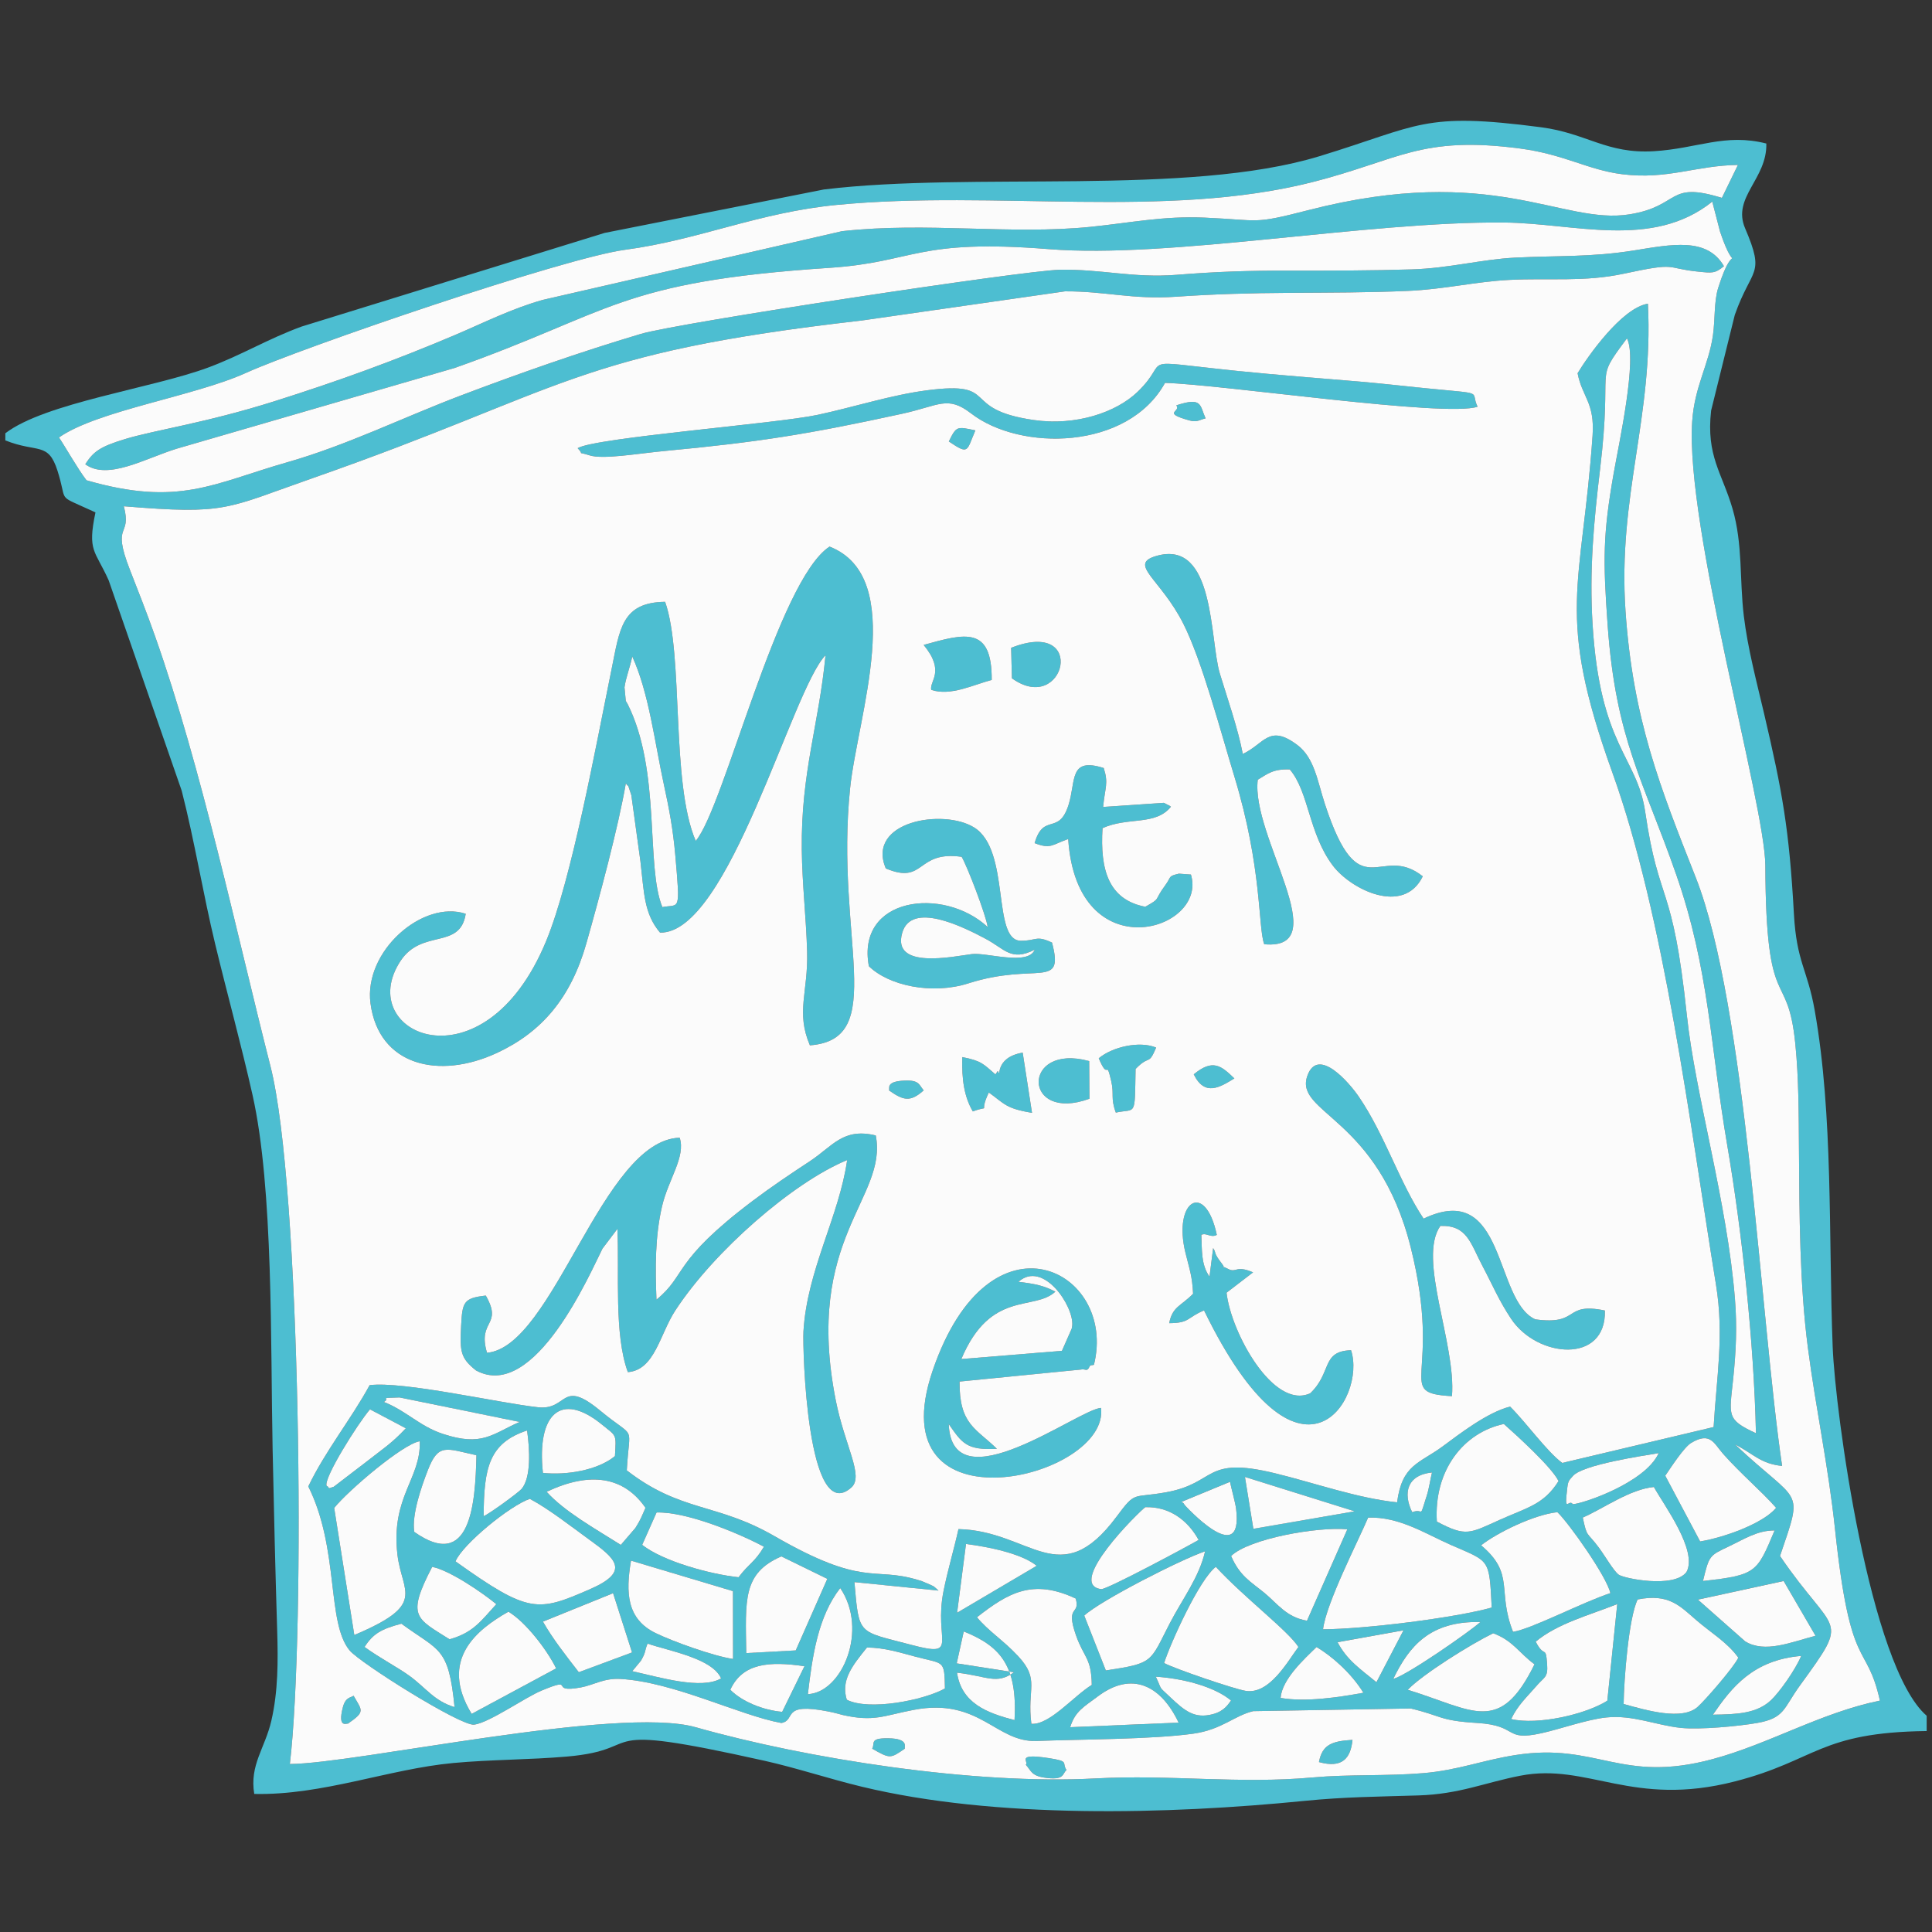 <?xml version="1.0" encoding="UTF-8"?>
<!DOCTYPE svg PUBLIC "-//W3C//DTD SVG 1.1//EN" "http://www.w3.org/Graphics/SVG/1.1/DTD/svg11.dtd">
<!-- Creator: CorelDRAW 2017 -->
<svg xmlns="http://www.w3.org/2000/svg" xml:space="preserve" width="181mm" height="181mm" version="1.1" style="shape-rendering:geometricPrecision; text-rendering:geometricPrecision; image-rendering:optimizeQuality; fill-rule:evenodd; clip-rule:evenodd"
viewBox="0 0 18100 18100"
 xmlns:xlink="http://www.w3.org/1999/xlink">
 <rect x="0" y="0" width="18100" height="18100" fill="#333333" stroke="none"/>
 <defs>
  <style type="text/css">
   <![CDATA[
    .fil0 {fill:none}
    .fil1 {fill:#4DBED1}
    .fil2 {fill:#FBFBFB}
   ]]>
  </style>
 </defs>
 <g id="Capa_x0020_1">
  <rect class="fil0" width="18100" height="18100"/>
  <g id="_1995034192064">
   <path class="fil1" d="M16131.48 1853.87c-518.25,-160.83 -384.93,77.22 -866.4,154.3 -630.81,100.98 -1276.35,-483.99 -3004.73,-40.2 -533.98,137.11 -438.3,94.57 -977.39,70.78 -384.44,-16.95 -696.64,49.16 -1064.99,86.36 -755.43,76.29 -1525.19,-47.61 -2328.71,40.55l-2805.06 644.05c-292.57,82.15 -558.01,216.95 -825.86,330.53 -560.42,237.63 -1086.16,428.87 -1685.47,618.25 -650.97,205.69 -1115.43,268.09 -1402.94,355.47 -238.8,72.57 -294.63,118.38 -371.26,235.08 209.82,153.93 559.71,-53.74 858.2,-145.88l2602.58 -755.84c1485.21,-525.32 1532.56,-807 3512.03,-938.08 802.56,-53.15 809.7,-274.65 2055.69,-175.08 1134.47,90.65 2969.78,-260.57 4262.16,-249.49 660.32,5.67 1388.31,255.04 1952.23,-195.46l72.74 280.68c161.16,480.66 145,12.57 -16.93,525.89 -40.79,129.35 -28.1,294.07 -49.64,445.82 -39.24,276.55 -172.66,478.52 -194.47,807.35 -65.3,984.72 683.09,3591.12 685.26,4158.5 5.5,1429.44 208.57,940.67 281.48,1676.62 31.85,321.52 31.37,659.24 33.56,982.79 4.09,609.27 6.2,1262.4 83.33,1856.55 74.76,575.83 191.13,1105.52 254.58,1703.69 145.24,1369.16 292.76,1036.41 420.61,1605.09 -551.1,112.36 -1031.35,402.91 -1563.3,547.04 -865.9,234.63 -1082.92,-157.36 -1851.53,-37.02 -307.15,48.1 -540.6,142.72 -864.66,169.63 -343.2,28.49 -695.73,9.53 -1034.54,40.26 -692.97,62.85 -1331.96,-28.95 -2033.35,9 -1136.4,61.48 -2705.83,-184.3 -3746.68,-479.48 -724.75,-205.54 -3189.7,342.82 -3802.48,344.39 146.94,-1233.64 103.83,-5417.16 -181.83,-6537.55 -321.93,-1262.67 -644.3,-2792.1 -1081.23,-4028.82 -80.04,-226.56 -162.56,-434.89 -235.63,-621.82 -177.15,-453.26 21.09,-295.74 -56.71,-594.83 965.61,79.49 946.2,24.39 1774.46,-265.49 2381.76,-833.58 2439.69,-1166.67 5138.11,-1474.7l1904.67 -273.32c379.72,-1.78 631.77,78.69 1040.43,50.35 360.23,-24.98 697.83,-34.11 1065.62,-36.41 368.79,-2.3 736.9,-1.85 1105.4,-18.05 348.79,-15.34 628.28,-86.56 952.53,-103.1 372.7,-19.02 700.68,21.55 1072.31,-58.36 514.95,-110.72 376.55,-51.41 694.47,-19.31 131.23,13.24 157.95,19.03 242.73,-50.71 -158.94,-274 -489.61,-204.18 -844.08,-147.53 -401.45,64.14 -714.76,47.27 -1110.79,67.14 -316.42,15.89 -619.54,99.63 -970.49,110.29 -379.88,11.55 -762.04,12.18 -1142.08,11.4 -383.14,-0.8 -686.61,9.69 -1061.6,39.47 -406.19,32.25 -705.85,-55.43 -1095.77,-47.22 -339.71,7.15 -3577.7,497.77 -3923.04,600.89 -574.23,171.44 -1137.11,369.26 -1680.88,575.11 -538.96,204.06 -1069.99,467.02 -1629.2,626.7 -695.24,198.52 -1014.43,419.7 -1882.63,169.32 -81.2,-105.25 -198.69,-313.54 -257.66,-401.12 361.87,-252.5 1264.37,-384.35 1750.31,-604.19 529.89,-239.73 2982.39,-1077.92 3553.23,-1154.05 690.88,-92.12 1249.43,-350.03 1986.11,-420.72 1477.86,-141.8 3076.81,136.16 4454.11,-213.65 809.09,-205.47 1011.9,-437.59 1945.79,-314.17 412.55,54.51 635.3,200.47 954.17,240.52 426.33,53.57 692.35,-82.34 1085.36,-86.81l-150.25 308.6zm-16081.48 2205.22l0 66.81c302.53,120.71 401.34,9.55 488.82,284.77 87.49,275.23 5.44,231.89 221.72,329.18l133.87 60.45c-77.29,368.09 -3.93,352.41 123.66,636.55l684.1 1970.72c121.53,473.81 200.14,966.92 314.27,1439.11 117.24,485.04 241.26,931.25 349.32,1411.24 197.25,876.08 167.8,2344.6 188.21,3316.75 11.96,569.59 25.35,1138.68 42.82,1702.77 8.8,284.66 8.74,568.59 -54.56,842.91 -59.72,258.9 -205.6,413.87 -160.34,686.15 639.04,14.61 1258.33,-233.35 1864.84,-289.76 347.39,-32.32 715.04,-30.07 1062.37,-60.12 792.69,-68.56 159.87,-338.72 1854.03,39.4 294.92,65.83 599.3,167.51 909.69,242.48 1253.73,302.86 2870.03,260.44 4151.57,132.81 374.78,-37.33 686.49,-38.98 1063.73,-50.77 385.4,-12.07 619.49,-119.52 955.02,-184.77 633.11,-123.09 1048.97,301.2 2011.87,53.07 762.71,-196.55 787.64,-459.18 1794.99,-471.5l0 -143.23c-534.51,-461.4 -857.25,-2847.48 -880.55,-3455.49 -40.11,-1046.57 6.53,-2164.79 -168.56,-3153.66 -68.45,-386.6 -169.59,-449.57 -194.64,-902.97 -44.02,-796.48 -108.42,-1147.02 -281.25,-1884.37 -68.86,-293.79 -151.39,-602.69 -188.04,-906.47 -41.36,-342.72 -8.28,-670.81 -105.65,-1004.78 -98.36,-337.35 -248.85,-493.71 -200.75,-919.9l221.79 -896c159.39,-452.8 288.96,-361.29 96.47,-812.19 -124,-290.48 207.27,-460.6 199.07,-793.58 -387.34,-99.06 -645.6,47.53 -1054.32,71.88 -443.57,26.43 -627.73,-168.27 -1055.79,-224.34 -1111.6,-145.61 -1130.31,-17.38 -2076.45,271.2 -1236.29,377.06 -3253.06,142.38 -4643.42,311.81l-2054.03 406.87 -2838.28 877.2c-320.16,117.34 -555.89,264.66 -873.27,383.14 -520.49,194.27 -1529.09,330.54 -1902.33,616.63z"/>
   <path class="fil1" d="M10026.09 16181.43c46.09,-149.3 124.67,-188.19 261.2,-290.42 315.8,-236.47 587.95,-103.34 754.38,247.15l-1015.58 43.27zm1971.19 -274.24c13.77,-176.61 223.26,-366.21 336.84,-476.83 142.91,84.94 324.63,242.73 438.94,428.3 -236.1,42.86 -537.48,89.06 -775.78,48.53zm-4064.27 16.47c-56.54,-182.56 50.61,-317.5 189.41,-489.13 167.81,2.73 296.52,44.3 458.84,87.39 262.93,69.81 266.45,23.51 271.52,296.34 -200.39,112.22 -715.42,211.47 -919.77,105.4zm2895.34 -215.47c241.06,14.98 541.63,87.75 704.48,223.03 -23.65,29.21 -56.93,98.47 -171.93,128.41 -167.13,43.52 -257.29,-26.14 -397.87,-159.83 -117.5,-111.72 -69.53,-53.32 -134.68,-191.61zm2359.91 122.63c145.98,-150.33 592.46,-428.2 800.46,-529.41 183.38,66.74 245.38,186.87 387.35,290.79 -328.89,668.58 -572.6,427.38 -1187.81,238.62zm-5860.39 206.68c-176.38,-15.84 -371.67,-92.66 -485.89,-206.57 114.36,-251.32 365.88,-268.73 694.72,-220.9l-208.83 427.47zm-1261.16 -639.14c191.79,66.75 607.41,136.48 688.68,325.91 -185.88,107.8 -574.81,-10.72 -831.77,-67.67 10.98,-14 80.62,-97.2 81.25,-98.29 50.61,-88.09 30.51,-83.69 61.84,-159.95zm-1648.04 658.06c-308.92,-506.83 47.97,-789.12 344.42,-957.21 158.59,94.41 358.66,351.53 447.08,531.17l-791.5 426.04zm11628.86 7.73c175.63,-256.25 375.37,-511.73 827.04,-550.73 -54.91,131.2 -203.74,340.06 -281.8,413.66 -133.4,125.83 -316.49,133.84 -545.24,137.07zm-836.4 -100.04c2.45,-218.48 45.99,-804.92 131.35,-979.51 293.25,-58.01 395.75,61.27 551.13,195.32 134.76,116.29 291.91,208.73 391.88,350.17 -40.77,88.27 -312.07,400.94 -382.39,462.36 -145.72,127.24 -472.3,32.72 -691.97,-28.34zm-6182.15 -679.68c345.31,138.44 503.93,324.26 475.88,830.3 -257.2,-66.16 -496.38,-157.02 -538.98,-444.16 282.49,31.98 369.84,114.94 533.65,-3.65l-536.45 -83.61 65.9 -298.88zm-1460.4 587.39c42.48,-360.36 95.61,-727.12 303.14,-993.95 266.65,392.94 17.37,978.97 -303.14,993.95zm3337.46 -291.58c57.57,-181.24 327.96,-781.99 484.54,-901.32 269.14,291.56 678.78,600.49 773.6,750.9 -94.77,124.29 -268.47,448.97 -494.81,411.04 -115.72,-19.39 -668.19,-208.73 -763.33,-260.62zm-7490.68 -150.42c79.79,-125.25 158.61,-168.87 344.95,-218.18 356.29,260.85 442.02,213.56 498.24,781.39 -188.71,-55.54 -269.17,-180.91 -420.14,-291.08 -112.48,-82.07 -270.35,-162.13 -423.05,-272.13zm10972 -50.14c203.45,-169.64 503.34,-248.65 763.83,-351.73l-93.05 905.17c-206.85,130.14 -654.68,230.45 -900.92,171.74 64.36,-133.22 145.36,-203.71 243.79,-317.42 68.91,-79.6 102.48,-70.63 93.2,-198.04 -13.43,-184.43 -23.5,-46.59 -106.85,-209.72zm-1492.14 380.23c-153.33,-125.21 -276.42,-207.53 -364.27,-375.03l617.74 -111.2 -253.47 486.23zm157.8 -31.58c147.38,-303.17 341.44,-543.32 816.07,-532.28 -107.9,96 -695.19,503.64 -816.07,532.28zm-7966.48 -536.13l657.14 -266.32 177.58 554.87 -498.78 185.29c-133.6,-172.33 -242.09,-310.49 -335.94,-473.84zm7308.41 71.99c29.53,-245.09 329.66,-827.93 422.41,-1046.21 289.81,-10.78 535.14,150.2 775.9,256.08 365.78,160.88 358.19,119.49 382.08,586.4 -349.88,97.45 -1189.73,201.57 -1580.39,203.73zm-2166.57 520.97c-166.85,101.06 -396.4,378.35 -565.95,364.28 -42.74,-333.04 82.63,-411.53 -123.07,-632.76 -141.29,-151.99 -278.22,-233.87 -386.64,-365.45 291.73,-227.93 521.86,-364.86 925.13,-175.16 45.72,161.1 -100.16,51.26 2.17,343.24 74.72,213.21 144.58,209.8 148.36,465.85zm-6016.81 -427.47c-311.74,-197.77 -406.59,-209.66 -162.62,-678.51 164.49,32.76 467.11,239.54 600.88,349.53 -141.74,154.78 -214.67,266.83 -438.26,328.98zm11695.28 -371.49l803.26 -174.47 298.6 512.72c-230.52,60.97 -475.9,166.05 -659.42,52.42l-442.44 -390.67zm-9995.07 -365.28l955.02 285.66 0.9 635.52c-186.73,-27.75 -560.31,-162.69 -723.72,-241.67 -272.58,-131.74 -283.41,-378.92 -232.2,-679.51zm1543.16 841l-463.49 25.07c-7.34,-498.09 -35.64,-747.58 328.75,-905.78l430.46 210.49 -295.72 670.22zm1511.76 -352.83l83.34 -644.17c215.75,27.23 521.47,90.17 662.05,204.23l-745.39 439.94zm-4699.31 -481.5c66.99,-160.73 511.39,-523.23 696.26,-585.54 182.26,97.32 384.45,257.11 556.81,381.9 241.56,174.9 393.14,295.79 7.96,463.82 -490.04,213.78 -570.37,233.55 -1261.03,-260.18zm6092.65 1021.78l-202.16 -513.83c151.18,-140.8 909.2,-527.24 1132.13,-602.05 -56.07,244.82 -211.98,444.84 -331.44,675.72 -187.23,361.86 -145.44,372.92 -598.53,440.16zm3515.73 -1172.2c147,-115.53 490.47,-286.08 714.61,-310.34 103.43,96.29 464.15,605.22 496.34,758.51 -258.14,84 -744.18,338.51 -911.79,362.31 -153.62,-387.58 22.17,-539.71 -299.16,-810.48zm-7724.67 -307.27c286.05,-8.62 778.22,198.83 1005.8,320.62 -85.55,145.27 -136.29,152.43 -237.83,285.93 -263.64,-27.97 -704.66,-147.7 -902.74,-303.3l134.77 -303.25zm4578.57 -49.81c221.62,-7.4 397.01,119.41 499.61,306.94 -115.07,66.01 -863.6,467.51 -912.87,460.86 -333.81,-45.08 349.92,-722.22 413.26,-767.8zm5224.77 691.47c58.64,-241.89 59.28,-237.37 246.44,-325.94 140.87,-66.65 262.1,-148.24 424.44,-147.6 -166.02,395.21 -169.7,417.87 -670.88,473.54zm-3709.82 372c-194.52,-32.06 -277.49,-161.56 -403.5,-264.24 -122.44,-99.8 -227.06,-154.99 -307.38,-341.86 169.45,-164.11 817.26,-276.82 1088.74,-249.8l-377.86 855.9zm2583.63 -966.18c190.04,-82.55 441.1,-265.49 666.12,-286.22 95.72,171.61 413.16,596.13 305.8,796.09 -116.83,156.58 -591.84,59.93 -636.94,24.04 -50.56,-40.2 -125.56,-173.8 -186.64,-255.54 -112.18,-150.09 -107.05,-84.85 -148.34,-278.37zm-3164.92 -380.35l1027.87 321.81 -949 163.8 -78.87 -485.61zm-140.11 45.39c14.74,70.55 50.09,194.99 57.32,253.96 70.34,573.03 -484.61,-38.33 -485.03,-39.96 -4.72,-18 -18.96,-19.45 -26.61,-26.27l454.32 -187.73zm-5475.9 243.79c-34.12,75.81 -40.96,103.02 -93.99,187.73l-137.32 159.5c-241.79,-153.15 -526.04,-310.65 -694.93,-497.66 410.19,-193.61 724.39,-141.3 926.24,150.43zm7413.89 128.81c-29.59,-479.77 250.08,-834.84 627.79,-914.44 120.81,107.62 448.09,404 512.3,534.93 -138.79,220.42 -291.73,246.76 -549.18,362.28 -281.84,126.46 -315.05,163.66 -590.91,17.23zm-9580.23 96.44c-25.34,-161.55 69.61,-430.34 128.28,-580.67 97.99,-251.03 168.1,-201.13 454.11,-136.88 -9.41,463.47 -58.27,1088.06 -582.39,717.55zm11720.06 -526.09c55.37,-81.3 175.23,-266.99 243.39,-307.77 180.47,-107.94 212.88,6.47 300.37,104.94 166.97,187.92 362.23,352.41 494.94,503.67 -119.38,143.83 -477.12,275.68 -711.85,314.78l-326.85 -615.62zm-2371.05 341.46c-87.51,-178.05 -49.15,-348.13 185.5,-371.84 -15.21,63.56 -27.91,151.55 -47.53,212.55 -76.63,238.29 -22.41,116.56 -137.97,159.29zm-8698.77 37.62c1.45,-456.15 51.77,-685.43 406.67,-803.21 25.73,178 38.89,440.85 -51.26,547.66 -28.31,33.54 -297.96,230.29 -355.41,255.55zm10203.31 -112.85c-37.58,-55.59 -83.33,106.32 -50.51,-159.77 7.62,-61.74 19.81,-66.61 52.23,-104.26 91.39,-106.1 656.87,-189.47 803.33,-213.92 -129.45,283.93 -732.92,480.24 -805.05,477.95zm-9648.07 -292.73c-58.97,-546.45 163.81,-771.21 555.16,-450.88 134.89,110.42 132.32,80.49 119.49,293.58 -163.56,133.97 -455.58,180.82 -674.65,157.3zm-1767.15 1518.72l-188.41 -1190.53c131.97,-163.56 642.7,-599.86 801.53,-624.48 13.59,349.04 -272.34,520.92 -209.03,1061.78 42.37,362.04 280.75,464.25 -404.09,753.23zm-260.07 -1397.64c-26.6,-75.62 293.52,-584.34 406.94,-716.36l335.85 177.49c-131.87,141.7 -221.42,196.96 -371.62,314.94l-303.91 232.81c-76.1,25.63 -25.4,9.48 -67.26,-8.88zm536.72 -785.9c70.68,-37.48 -68.86,-36.49 147.51,-41.92l1124.51 229.35c-259.04,113.26 -349.22,234.53 -721.37,111.23 -214.96,-71.22 -340.97,-215.79 -550.65,-298.66zm12854.66 293.15c-279.63,-129.68 -249.31,-161.45 -213.1,-510.77 26.88,-259.33 37.14,-486.11 16.46,-746.89 -72,-907.58 -372.41,-1916.21 -450.78,-2659.95 -133.43,-1266.24 -260.32,-1017.9 -389.76,-1902 -76.77,-524.34 -424.05,-608.42 -493.68,-1763.91 -30.51,-506.27 12.17,-959.3 70.67,-1448.46 122.8,-1026.61 -69.13,-796.67 251.76,-1225.18 99.75,189.36 -74.78,981.83 -124.83,1266.72 -100.54,572.52 -99.91,805.66 -56.48,1415.32 76.86,1079.21 334.09,1455.17 643.77,2344.64 308.73,886.73 316.4,1594.08 476.78,2531.03 139.01,812.1 250.72,1850.88 269.19,2699.45zm245.01 306.34c-204.47,-1381.51 -334.57,-4310.69 -809.71,-5514.66 -331.39,-839.7 -587.69,-1478.36 -657.28,-2492.78 -74.39,-1084.3 263.26,-1816.19 209.85,-2880.88 -245.22,38.41 -567.11,498.86 -658.81,651.46 42.94,224.15 161.89,273.22 140.31,583.67 -99.89,1437.32 -353.57,1660.3 185.63,3157.92 487.8,1354.81 725.73,3292.05 970.86,4799.32 77.42,476.01 4.08,870.5 -22.46,1331.7l-1418.03 336.25c-143.33,-105.35 -337.86,-378.26 -488.6,-527.72 -213.11,52.63 -478.66,259.89 -633.11,373.57 -218.09,160.5 -379.39,168.37 -425.68,523.12 -368.88,-37.62 -768.82,-180.67 -1141.15,-271.56 -676.22,-165.04 -544.12,91.09 -1023.02,177.49 -319.5,57.65 -281.13,-17.51 -463.61,227.96 -533.14,717.2 -805.8,132.19 -1481.46,117.03 -43.47,195.41 -99.3,378.64 -140.01,580.84 -93.46,464.2 157.86,625.62 -297.58,504.58 -506.64,-134.64 -493.2,-81.08 -537.07,-588.7l787.81 79.36c-62.38,-53.84 -21.08,-28.94 -116.63,-71.85 -48.96,-21.98 -40.05,-17.05 -81.5,-29.43 -419.4,-125.31 -498.22,75.6 -1339.96,-409.78 -541.71,-312.38 -876.78,-222.97 -1382.35,-615.23 24.67,-453.67 94.82,-275.51 -249.81,-560.25 -369.92,-305.63 -298.65,-0.31 -581.64,-30.98 -365.88,-39.65 -1261.06,-246.32 -1577.76,-207.11 -171.28,315.32 -414.53,614.87 -574.64,948.76 291.9,586.58 169.76,1273.78 387.11,1536.48 96.61,116.75 1042.68,711.92 1167.18,695.25 143.85,-19.27 476.89,-255.58 631.98,-319.49 334.7,-137.92 52.59,28.89 367.86,-29.3 118.94,-21.95 213.94,-88.35 370.49,-79.34 502.41,28.91 1114.12,341.15 1507.36,412.74 144.3,-27.12 -11.09,-197.32 442.81,-107.39 15.66,3.1 27.67,5.97 43.45,9.45 15.78,3.48 27.26,7.08 43.13,10.76 15.97,3.71 27.02,7.99 43.13,11.64 296.05,67.31 383.9,6.75 667.55,-47.51 615.8,-117.81 769.93,306.74 1151.99,291.48 399.46,-15.94 1082.27,-14.01 1467.78,-68.59 268.6,-38.01 383.65,-169.52 560.94,-210.83l1475.35 -24.94c294.61,69.68 264.58,114.01 623.08,135.66 393.01,23.74 245.51,174.08 599.28,96.52 179.69,-39.38 424.41,-128.44 609.09,-148.06 248.73,-26.4 466.16,73.54 701.99,97.82 173.28,17.83 534.46,-15.04 711.66,-46.21 259.97,-45.69 246.19,-137.14 399.25,-348.32 484.4,-668.43 332.86,-455.07 -184.61,-1216 224.19,-659.6 188.95,-469.29 -421.33,-1045.03 176.3,90.05 240.11,181.18 440.89,201.11z"/>
   <path class="fil1" d="M5923.2 6150.22c155.75,337.61 210.52,806.26 298.04,1207.92 47.09,216.14 84.16,412.1 104.97,650.94 47.92,550.42 40.77,458.01 -120.84,489.06 -158.06,-382.67 -9.77,-1276.3 -326.45,-1904.36 -3.9,-7.73 -13.12,-19.7 -16.22,-27.41l-12 -126.85c12.53,-92.2 53.05,-191.48 72.5,-289.3zm260.41 2587c642.98,14.27 1236.58,-2279.48 1550.24,-2598.27 -62.17,651.49 -230.49,1095.26 -222.32,1820.09 3.63,322.18 41.23,642.96 49.94,954.09 10.78,384.83 -107.54,565.9 26.03,880.05 741.22,-54.95 233.36,-1009.84 376.58,-2407.19 68.97,-672.82 543.17,-1978.78 -192.63,-2265.4 -487,320.63 -988.02,2447.42 -1253.49,2757.23 -235.33,-544.81 -110.53,-1740.31 -286.82,-2239.76 -409,5.31 -425.21,257.57 -502.45,635.43 -146.36,716.03 -372.69,1963.34 -612.46,2543.6 -585.59,1417.16 -1811.39,867.13 -1364.3,186.03 200.6,-305.6 558.17,-102 611.29,-442.38 -402.04,-132.91 -957.4,350.23 -892.22,840.1 77.34,581.42 639.2,718.28 1187.7,462.15 415.61,-194.06 689.53,-514.02 834.37,-1024.35 122.91,-433.12 298.98,-1087.06 370.1,-1500.28 36.37,58.87 1.79,-39.63 51.48,111.68l85.15 619.09c34.93,297.89 32.88,489.77 183.81,668.09z"/>
   <path class="fil1" d="M6150.11 12175.75c-12.04,-306.41 -12.86,-593.33 52.23,-874.18 58.19,-251.07 224.18,-466.25 165.21,-642.85 -725.5,21.15 -1180.82,1960.33 -1805.01,2014.8 -92.33,-309.86 152.13,-249.16 -11.32,-535.9 -208.36,23.82 -219.77,59.89 -231.2,283.59 -12.3,240.83 -6.86,301.66 139.47,417.82 549.67,299.22 1076.73,-927.9 1184.7,-1141.01l140.01 -185.12c18.69,414.56 -32.93,988 97.82,1342.01 252,-19.42 298.59,-353.46 443.93,-576.47 361.51,-554.72 1102.81,-1201.27 1610.61,-1410.3 -75.01,527.56 -375.2,1029.29 -409.35,1603.89 -9.58,161.03 34.46,1831.86 448.58,1463.84 120.89,-107.43 -61.29,-387.55 -146.25,-818.24 -300.12,-1521.29 489.7,-1889.88 375.16,-2480.18 -308.29,-74.19 -401.06,99.31 -619.83,242.93 -178.39,117.1 -362.16,240.65 -532.88,369.53 -760.35,574.01 -614.73,691.16 -901.88,925.84z"/>
   <path class="fil1" d="M5411.77 4198.63c74.55,77.81 -27.33,23.24 111.39,67.21 127.66,40.48 443.39,-16.33 700.53,-40.55 879.2,-82.76 1343.55,-155.95 2227.98,-349.09 347.65,-75.91 424.37,-174.13 645.76,-3.26 462.52,357.01 1468.23,345.27 1817.14,-285.86 539.41,15.08 2634.35,325.83 2928.08,222.95 -74.75,-154.61 92.87,-115.24 -494.14,-173.8 -193.24,-19.28 -408.78,-44.18 -613.85,-61.7 -381.51,-32.56 -761.74,-60.53 -1150.42,-100.45 -986.77,-101.37 -595.83,-120 -929.04,198.79 -197.3,188.76 -572.75,319.28 -969.82,262.13 -709.64,-102.13 -300.39,-370.03 -1002.98,-278.2 -333.57,43.6 -677.8,155.64 -1023.78,229.96 -382.92,82.25 -2085.86,213.42 -2246.85,311.87z"/>
   <path class="fil1" d="M9887.43 12100.72c-108.28,-55.52 -184.74,-72.82 -346.04,-91.94 229.39,-205.21 518.04,223.11 504.15,407.44 -0.62,8.31 -3.48,22.75 -5.13,31.01l-91.47 207.88 -942.64 77.07c274.43,-651.37 681.42,-445.51 881.13,-631.46zm237.83 730.24c43.08,-10.99 58.09,26.88 82.56,-28.75 7.52,-17.09 27.93,-9.74 40.92,-16.67 220.77,-882.57 -976.38,-1509.47 -1511.01,54.5 -527.4,1542.85 1662.09,1011.16 1577.07,349.96 -209.76,12.55 -1397.82,916.96 -1426.48,151.55 124.51,177.06 163.93,247.22 451.25,231.75 -194.27,-191.19 -353.91,-226.25 -349.77,-630l1135.46 -112.34z"/>
   <path class="fil1" d="M12156.16 6981.08c-268.48,-203.55 -309.91,-11.83 -512.95,82.22 -46.02,-240.44 -143.22,-516.82 -214.63,-751.53 -97.82,-321.54 -42.78,-1262.07 -594.34,-1103.77 -271.61,77.94 38.64,211.9 252.51,636.56 174.12,345.71 347.22,1002.29 477.28,1429.36 262.47,861.79 220.91,1414.42 280,1572.22 676.93,61.66 -127.2,-1015.1 -60.53,-1541.11 94.43,-56.51 143.42,-102.05 299.93,-96.43 180.11,211.2 174.69,596.09 402.29,899.48 168.18,224.19 663.65,472.8 843.63,101.69 -402.88,-319.39 -589.64,321.84 -916.79,-676.92 -69.23,-211.32 -97.59,-431.35 -256.4,-551.77z"/>
   <path class="fil1" d="M9693.57 8897.45c-62.72,152.99 -451.06,23.76 -588.61,40.85 -167.68,20.82 -755.08,149.81 -651.96,-200.53 86.55,-294.12 562.92,-58.57 780.97,57.56 181.52,96.69 237.85,213.56 459.6,102.12zm-1395.42 -761.67c371.62,156.99 280.86,-169.33 711.14,-108.62 52.36,88.18 227.56,544.48 243.95,657.53 -416.8,-384.54 -1233.78,-280.07 -1113.12,367.2 185.5,181.58 589.23,269.82 932.39,160.66 638.69,-203.2 900.22,64.42 783.38,-381.91 -152.43,-71.42 -142.98,-16.15 -292.61,-17.19 -273.14,-1.89 -92.77,-845.01 -435.52,-1060.38 -289.37,-181.82 -1013.58,-58.56 -829.61,382.71z"/>
   <path class="fil1" d="M15035.56 12277.59c-394.17,-80.83 -226.78,140.85 -652.01,82.83 -388.96,-175.19 -271.91,-1313.16 -1046.64,-943.5 -227.76,-342.52 -361.74,-783.47 -607.64,-1143.72 -83.89,-122.93 -381.32,-475.89 -481.3,-194.19 -125.37,353.27 662.43,382.01 968.98,1609.26 304.54,1219.18 -164.85,1359.67 385.81,1391.84 39.81,-492.32 -325.25,-1287.83 -108.63,-1595.01 253.38,-7.66 280.79,161.37 396.93,380.13 95.57,180.02 147.76,311.62 264.7,488.55 244.49,369.86 893.43,427.9 879.8,-76.19z"/>
   <path class="fil1" d="M11254.85 11569.1c46.32,-24.63 86.99,31.34 144.84,0 -108.52,-512.65 -413.55,-319.63 -293.59,168.29 39.76,161.81 62.93,216.09 71.43,383.23 -117.98,119.02 -192.9,119.25 -223.91,275.53 195.21,-1.21 163.11,-51.52 326.5,-119.29 904.44,1856.91 1525.73,822.02 1377.19,372.79 -281.45,8.89 -177.37,210.03 -382.64,403.38 -344.56,157.37 -742.21,-569.2 -783.74,-942.16l248.75 -190.8c-167.36,-71.78 -153.59,10.4 -235.76,-32.89 -105.04,-55.36 17.39,43.92 -73.83,-71.82 -8.4,-10.66 -40.65,-54.79 -45.35,-78.95 -4.67,-23.91 -13.08,-30.64 -19.48,-43.66l-33.92 267.21c-79.9,-109.61 -70.27,-254.49 -76.49,-390.86z"/>
   <path class="fil1" d="M10334.6 7559.85c17.51,-184.98 52.21,-218.11 5.87,-364.51 -328,-104.68 -258.3,118.35 -329.9,345.55 -91.43,290.08 -233.86,69.14 -317.79,357.86 153.44,59.85 163.72,13.29 314.79,-38.03 81.31,1233.7 1310.03,860.18 1149.62,332.39l-112.42 -8.16c-106.48,25.39 -66.57,25.34 -128.39,109.01 -113.43,153.56 -33.75,114.56 -186.71,201.11 -343.5,-66.54 -424.7,-344.71 -400.61,-736.56 239.09,-108.01 495.24,-20.22 640.92,-200.55 -9.28,-8.76 -25.08,-16.47 -32.9,-19.54 -7.8,-3.06 -24.28,-13.92 -34.24,-17.02l-568.24 38.45z"/>
   <path class="fil1" d="M9290.88 6370.17c2.98,-506.14 -247.86,-437.32 -637.7,-328.18 205.49,249.82 53.27,336.02 70.91,421.14 181.81,60.54 390.36,-46.62 566.79,-92.96z"/>
   <path class="fil1" d="M9113.87 10412.33c186.96,-68.72 44.96,41.92 149.95,-177.28 147.67,105.96 157.39,149.99 404.56,190.54l-87.36 -563.95c-274.55,47.07 -198.22,253.26 -231.44,174.63 -3.42,-8.09 -14.87,20.43 -23.81,29.27 -112.38,-96.18 -128.21,-126.8 -310.48,-162.27 -6.14,210.87 18.45,373.42 98.58,509.06z"/>
   <path class="fil1" d="M10638.65 10014.78c134.91,-139.6 118.4,-24.26 192.77,-200.55 -156.94,-65.55 -411.31,-5.76 -537.85,100.27 93.89,223.17 65.99,-5.66 115.89,209.19 31,133.39 -7.75,156.88 44.09,299.74 192.64,-41.96 176.65,52.07 185.1,-408.65z"/>
   <path class="fil1" d="M10204.17 9940.65c-637.74,-174.11 -625.46,582.86 2.45,352.96l-2.45 -352.96z"/>
   <path class="fil1" d="M9480.05 6354.61c494.07,356.02 717.77,-571.52 -7.15,-285.56l7.15 285.56z"/>
   <path class="fil1" d="M9610.25 16532.89c48.2,53.71 51.54,101.49 168.96,120.02 202.01,31.88 170.97,-39.42 212.78,-69.88 -48.42,-70.25 34,-81.21 -165.08,-111.87 -322.23,-49.59 -182.09,36.51 -216.66,61.73z"/>
   <path class="fil1" d="M11183.65 10064.92c103.46,211.09 245.22,120.86 380.65,38.35 -124.05,-119.73 -202.28,-185.59 -380.65,-38.35z"/>
   <path class="fil1" d="M12356.72 16507.94c216.04,60.28 297.14,-32.67 314.24,-207.94 -189.87,11.32 -283.77,43.23 -314.24,207.94z"/>
   <path class="fil1" d="M8476.53 10123.38c-188.15,7.22 -136.61,76.52 -148.04,91.96 135.31,94.81 198.21,112.62 325.22,0 -44.69,-53.1 -41.96,-97.13 -177.18,-91.96z"/>
   <path class="fil1" d="M8319.81 16285.22c-180.22,-1.88 -119.06,47.58 -148.68,97.25 169.29,96.65 169.5,92.87 305.97,0 -9.32,-12.22 46.7,-95.14 -157.29,-97.25z"/>
   <path class="fil1" d="M11294.6 3919.65c-55.63,-122.44 -28.03,-203.3 -274.38,-122.15 48.82,62.3 -142.62,66.56 120.67,140.78 75.89,21.39 98.92,-7.11 153.71,-18.63z"/>
   <path class="fil1" d="M8889.13 4135.84c190.69,128.67 164.68,90.99 248.65,-103.83 -171.36,-35.57 -176.71,-44 -248.65,103.83z"/>
   <path class="fil1" d="M3212.3 15993.91c-53.41,205.67 41.23,145.84 46.62,154.72 166.81,-115.59 133.48,-120.86 53.59,-262.19 -27.19,19.86 -75.37,11.83 -100.21,107.47z"/>
   <path class="fil2" d="M9610.25 16532.89c34.57,-25.22 -105.57,-111.32 216.66,-61.73 199.08,30.66 116.66,41.62 165.08,111.87 -41.81,30.46 -10.77,101.76 -212.78,69.88 -117.42,-18.53 -120.76,-66.31 -168.96,-120.02zm-1439.12 -150.42c29.62,-49.67 -31.54,-99.13 148.68,-97.25 203.99,2.11 147.97,85.03 157.29,97.25 -136.47,92.87 -136.68,96.65 -305.97,0zm4185.59 125.47c30.47,-164.71 124.37,-196.62 314.24,-207.94 -17.1,175.27 -98.2,268.22 -314.24,207.94zm-9044.21 -621.5c79.89,141.33 113.22,146.6 -53.59,262.19 -5.39,-8.88 -100.03,50.95 -46.62,-154.72 24.84,-95.64 73.02,-87.61 100.21,-107.47zm5677.29 -2943.14c-4.14,403.75 155.5,438.81 349.77,630 -287.32,15.47 -326.74,-54.69 -451.25,-231.75 28.66,765.41 1216.72,-139 1426.48,-151.55 85.02,661.2 -2104.47,1192.89 -1577.07,-349.96 534.63,-1563.97 1731.78,-937.07 1511.01,-54.5 -12.99,6.93 -33.4,-0.42 -40.92,16.67 -24.47,55.63 -39.48,17.76 -82.56,28.75l-1135.46 112.34zm2265.05 -1374.2c6.22,136.37 -3.41,281.25 76.49,390.86l33.92 -267.21c6.4,13.02 14.81,19.75 19.48,43.66 4.7,24.16 36.95,68.29 45.35,78.95 91.22,115.74 -31.21,16.46 73.83,71.82 82.17,43.29 68.4,-38.89 235.76,32.89l-248.75 190.8c41.53,372.96 439.18,1099.53 783.74,942.16 205.27,-193.35 101.19,-394.49 382.64,-403.38 148.54,449.23 -472.75,1484.12 -1377.19,-372.79 -163.39,67.77 -131.29,118.08 -326.5,119.29 31.01,-156.28 105.93,-156.51 223.91,-275.53 -8.5,-167.14 -31.67,-221.42 -71.43,-383.23 -119.96,-487.92 185.07,-680.94 293.59,-168.29 -57.85,31.34 -98.52,-24.63 -144.84,0zm-5104.74 606.65c287.15,-234.68 141.53,-351.83 901.88,-925.84 170.72,-128.88 354.49,-252.43 532.88,-369.53 218.77,-143.62 311.54,-317.12 619.83,-242.93 114.54,590.3 -675.28,958.89 -375.16,2480.18 84.96,430.69 267.14,710.81 146.25,818.24 -414.12,368.02 -458.16,-1302.81 -448.58,-1463.84 34.15,-574.6 334.34,-1076.33 409.35,-1603.89 -507.8,209.03 -1249.1,855.58 -1610.61,1410.3 -145.34,223.01 -191.93,557.05 -443.93,576.47 -130.75,-354.01 -79.13,-927.45 -97.82,-1342.01l-140.01 185.12c-107.97,213.11 -635.03,1440.23 -1184.7,1141.01 -146.33,-116.16 -151.77,-176.99 -139.47,-417.82 11.43,-223.7 22.84,-259.77 231.2,-283.59 163.45,286.74 -81.01,226.04 11.32,535.9 624.19,-54.47 1079.51,-1993.65 1805.01,-2014.8 58.97,176.6 -107.02,391.78 -165.21,642.85 -65.09,280.85 -64.27,567.77 -52.23,874.18zm7186.8 -758.83c774.73,-369.66 657.68,768.31 1046.64,943.5 425.23,58.02 257.84,-163.66 652.01,-82.83 13.63,504.09 -635.31,446.05 -879.8,76.19 -116.94,-176.93 -169.13,-308.53 -264.7,-488.55 -116.14,-218.76 -143.55,-387.79 -396.93,-380.13 -216.62,307.18 148.44,1102.69 108.63,1595.01 -550.66,-32.17 -81.27,-172.66 -385.81,-1391.84 -306.55,-1227.25 -1094.35,-1255.99 -968.98,-1609.26 99.98,-281.7 397.41,71.26 481.3,194.19 245.9,360.25 379.88,801.2 607.64,1143.72zm-5008.42 -1201.58c11.43,-15.44 -40.11,-84.74 148.04,-91.96 135.22,-5.17 132.49,38.86 177.18,91.96 -127.01,112.62 -189.91,94.81 -325.22,0zm1878.13 78.27c-627.91,229.9 -640.19,-527.07 -2.45,-352.96l2.45 352.96zm-1092.75 118.72c-80.13,-135.64 -104.72,-298.19 -98.58,-509.06 182.27,35.47 198.1,66.09 310.48,162.27 8.94,-8.84 20.39,-37.36 23.81,-29.27 33.22,78.63 -43.11,-127.56 231.44,-174.63l87.36 563.95c-247.17,-40.55 -256.89,-84.58 -404.56,-190.54 -104.99,219.2 37.01,108.56 -149.95,177.28zm2069.78 -347.41c178.37,-147.24 256.6,-81.38 380.65,38.35 -135.43,82.51 -277.19,172.74 -380.65,-38.35zm-545 -50.14c-8.45,460.72 7.54,366.69 -185.1,408.65 -51.84,-142.86 -13.09,-166.35 -44.09,-299.74 -49.9,-214.85 -22,13.98 -115.89,-209.19 126.54,-106.03 380.91,-165.82 537.85,-100.27 -74.37,176.29 -57.86,60.95 -192.77,200.55zm-2340.5 -1879c-183.97,-441.27 540.24,-564.53 829.61,-382.71 342.75,215.37 162.38,1058.49 435.52,1060.38 149.63,1.04 140.18,-54.23 292.61,17.19 116.84,446.33 -144.69,178.71 -783.38,381.91 -343.16,109.16 -746.89,20.92 -932.39,-160.66 -120.66,-647.27 696.32,-751.74 1113.12,-367.2 -16.39,-113.05 -191.59,-569.35 -243.95,-657.53 -430.28,-60.71 -339.52,265.61 -711.14,108.62zm2036.45 -575.93l568.24 -38.45c9.96,3.1 26.44,13.96 34.24,17.02 7.82,3.07 23.62,10.78 32.9,19.54 -145.68,180.33 -401.83,92.54 -640.92,200.55 -24.09,391.85 57.11,670.02 400.61,736.56 152.96,-86.55 73.28,-47.55 186.71,-201.11 61.82,-83.67 21.91,-83.62 128.39,-109.01l112.42 8.16c160.41,527.79 -1068.31,901.31 -1149.62,-332.39 -151.07,51.32 -161.35,97.88 -314.79,38.03 83.93,-288.72 226.36,-67.78 317.79,-357.86 71.6,-227.2 1.9,-450.23 329.9,-345.55 46.34,146.4 11.64,179.53 -5.87,364.51zm-854.55 -1205.24l-7.15 -285.56c724.92,-285.96 501.22,641.58 7.15,285.56zm-826.87 -312.62c389.84,-109.14 640.68,-177.96 637.7,328.18 -176.43,46.34 -384.98,153.5 -566.79,92.96 -17.64,-85.12 134.58,-171.32 -70.91,-421.14zm-2469.57 2695.23c-150.93,-178.32 -148.88,-370.2 -183.81,-668.09l-85.15 -619.09c-49.69,-151.31 -15.11,-52.81 -51.48,-111.68 -71.12,413.22 -247.19,1067.16 -370.1,1500.28 -144.84,510.33 -418.76,830.29 -834.37,1024.35 -548.5,256.13 -1110.36,119.27 -1187.7,-462.15 -65.18,-489.87 490.18,-973.01 892.22,-840.1 -53.12,340.38 -410.69,136.78 -611.29,442.38 -447.09,681.1 778.71,1231.13 1364.3,-186.03 239.77,-580.26 466.1,-1827.57 612.46,-2543.6 77.24,-377.86 93.45,-630.12 502.45,-635.43 176.29,499.45 51.49,1694.95 286.82,2239.76 265.47,-309.81 766.49,-2436.6 1253.49,-2757.23 735.8,286.62 261.6,1592.58 192.63,2265.4 -143.22,1397.35 364.64,2352.24 -376.58,2407.19 -133.57,-314.15 -15.25,-495.22 -26.03,-880.05 -8.71,-311.13 -46.31,-631.91 -49.94,-954.09 -8.17,-724.83 160.15,-1168.6 222.32,-1820.09 -313.66,318.79 -907.26,2612.54 -1550.24,2598.27zm5459.6 -1673.92c203.04,-94.05 244.47,-285.77 512.95,-82.22 158.81,120.42 187.17,340.45 256.4,551.77 327.15,998.76 513.91,357.53 916.79,676.92 -179.98,371.11 -675.45,122.5 -843.63,-101.69 -227.6,-303.39 -222.18,-688.28 -402.29,-899.48 -156.51,-5.62 -205.5,39.92 -299.93,96.43 -66.67,526.01 737.46,1602.77 60.53,1541.11 -59.09,-157.8 -17.53,-710.43 -280,-1572.22 -130.06,-427.07 -303.16,-1083.65 -477.28,-1429.36 -213.87,-424.66 -524.12,-558.62 -252.51,-636.56 551.56,-158.3 496.52,782.23 594.34,1103.77 71.41,234.71 168.61,511.09 214.63,751.53zm-2505.43 -3031.29c-83.97,194.82 -57.96,232.5 -248.65,103.83 71.94,-147.83 77.29,-139.4 248.65,-103.83zm1882.44 -234.51c246.35,-81.15 218.75,-0.29 274.38,122.15 -54.79,11.52 -77.82,40.02 -153.71,18.63 -263.29,-74.22 -71.85,-78.48 -120.67,-140.78zm-5608.45 401.13c160.99,-98.45 1863.93,-229.62 2246.85,-311.87 345.98,-74.32 690.21,-186.36 1023.78,-229.96 702.59,-91.83 293.34,176.07 1002.98,278.2 397.07,57.15 772.52,-73.37 969.82,-262.13 333.21,-318.79 -57.73,-300.16 929.04,-198.79 388.68,39.92 768.91,67.89 1150.42,100.45 205.07,17.52 420.61,42.42 613.85,61.7 587.01,58.56 419.39,19.19 494.14,173.8 -293.73,102.88 -2388.67,-207.87 -2928.08,-222.95 -348.91,631.13 -1354.62,642.87 -1817.14,285.86 -221.39,-170.87 -298.11,-72.65 -645.76,3.26 -884.43,193.14 -1348.78,266.33 -2227.98,349.09 -257.14,24.22 -572.87,81.03 -700.53,40.55 -138.72,-43.97 -36.84,10.6 -111.39,-67.21zm11283.86 9534.91c-200.78,-19.93 -264.59,-111.06 -440.89,-201.11 610.28,575.74 645.52,385.43 421.33,1045.03 517.47,760.93 669.01,547.57 184.61,1216 -153.06,211.18 -139.28,302.63 -399.25,348.32 -177.2,31.17 -538.38,64.04 -711.66,46.21 -235.83,-24.28 -453.26,-124.22 -701.99,-97.82 -184.68,19.62 -429.4,108.68 -609.09,148.06 -353.77,77.56 -206.27,-72.78 -599.28,-96.52 -358.5,-21.65 -328.47,-65.98 -623.08,-135.66l-1475.35 24.94c-177.29,41.31 -292.34,172.82 -560.94,210.83 -385.51,54.58 -1068.32,52.65 -1467.78,68.59 -382.06,15.26 -536.19,-409.29 -1151.99,-291.48 -283.65,54.26 -371.5,114.82 -667.55,47.51 -16.11,-3.65 -27.16,-7.93 -43.13,-11.64 -15.87,-3.68 -27.35,-7.28 -43.13,-10.76 -15.78,-3.48 -27.79,-6.35 -43.45,-9.45 -453.9,-89.93 -298.51,80.27 -442.81,107.39 -393.24,-71.59 -1004.95,-383.83 -1507.36,-412.74 -156.55,-9.01 -251.55,57.39 -370.49,79.34 -315.27,58.19 -33.16,-108.62 -367.86,29.3 -155.09,63.91 -488.13,300.22 -631.98,319.49 -124.5,16.67 -1070.57,-578.5 -1167.18,-695.25 -217.35,-262.7 -95.21,-949.9 -387.11,-1536.48 160.11,-333.89 403.36,-633.44 574.64,-948.76 316.7,-39.21 1211.88,167.46 1577.76,207.11 282.99,30.67 211.72,-274.65 581.64,30.98 344.63,284.74 274.48,106.58 249.81,560.25 505.57,392.26 840.64,302.85 1382.35,615.23 841.74,485.38 920.56,284.47 1339.96,409.78 41.45,12.38 32.54,7.45 81.5,29.43 95.55,42.91 54.25,18.01 116.63,71.85l-787.81 -79.36c43.87,507.62 30.43,454.06 537.07,588.7 455.44,121.04 204.12,-40.38 297.58,-504.58 40.71,-202.2 96.54,-385.43 140.01,-580.84 675.66,15.16 948.32,600.17 1481.46,-117.03 182.48,-245.47 144.11,-170.31 463.61,-227.96 478.9,-86.4 346.8,-342.53 1023.02,-177.49 372.33,90.89 772.27,233.94 1141.15,271.56 46.29,-354.75 207.59,-362.62 425.68,-523.12 154.45,-113.68 420,-320.94 633.11,-373.57 150.74,149.46 345.27,422.37 488.6,527.72l1418.03 -336.25c26.54,-461.2 99.88,-855.69 22.46,-1331.7 -245.13,-1507.27 -483.06,-3444.51 -970.86,-4799.32 -539.2,-1497.62 -285.52,-1720.6 -185.63,-3157.92 21.58,-310.45 -97.37,-359.52 -140.31,-583.67 91.7,-152.6 413.59,-613.05 658.81,-651.46 53.41,1064.69 -284.24,1796.58 -209.85,2880.88 69.59,1014.42 325.89,1653.08 657.28,2492.78 475.14,1203.97 605.24,4133.15 809.71,5514.66zm-413.9 -12188.27c-393.01,4.47 -659.03,140.38 -1085.36,86.81 -318.87,-40.05 -541.62,-186.01 -954.17,-240.52 -933.89,-123.42 -1136.7,108.7 -1945.79,314.17 -1377.3,349.81 -2976.25,71.85 -4454.11,213.65 -736.68,70.69 -1295.23,328.6 -1986.11,420.72 -570.84,76.13 -3023.34,914.32 -3553.23,1154.05 -485.94,219.84 -1388.44,351.69 -1750.31,604.19 58.97,87.58 176.46,295.87 257.66,401.12 868.2,250.38 1187.39,29.2 1882.63,-169.32 559.21,-159.68 1090.24,-422.64 1629.2,-626.7 543.77,-205.85 1106.65,-403.67 1680.88,-575.11 345.34,-103.12 3583.33,-593.74 3923.04,-600.89 389.92,-8.21 689.58,79.47 1095.77,47.22 374.99,-29.78 678.46,-40.27 1061.6,-39.47 380.04,0.78 762.2,0.15 1142.08,-11.4 350.95,-10.66 654.07,-94.4 970.49,-110.29 396.03,-19.87 709.34,-3 1110.79,-67.14 354.47,-56.65 685.14,-126.47 844.08,147.53 -84.78,69.74 -111.5,63.95 -242.73,50.71 -317.92,-32.1 -179.52,-91.41 -694.47,19.31 -371.63,79.91 -699.61,39.34 -1072.31,58.36 -324.25,16.54 -603.74,87.76 -952.53,103.1 -368.5,16.2 -736.61,15.75 -1105.4,18.05 -367.79,2.3 -705.39,11.43 -1065.62,36.41 -408.66,28.34 -660.71,-52.13 -1040.43,-50.35l-1904.67 273.32c-2698.42,308.03 -2756.35,641.12 -5138.11,1474.7 -828.26,289.88 -808.85,344.98 -1774.46,265.49 77.8,299.09 -120.44,141.57 56.71,594.83 73.07,186.93 155.59,395.26 235.63,621.82 436.93,1236.72 759.3,2766.15 1081.23,4028.82 285.66,1120.39 328.77,5303.91 181.83,6537.55 612.78,-1.57 3077.73,-549.93 3802.48,-344.39 1040.85,295.18 2610.28,540.96 3746.68,479.48 701.39,-37.95 1340.38,53.85 2033.35,-9 338.81,-30.73 691.34,-11.77 1034.54,-40.26 324.06,-26.91 557.51,-121.53 864.66,-169.63 768.61,-120.34 985.63,271.65 1851.53,37.02 531.95,-144.13 1012.2,-434.68 1563.3,-547.04 -127.85,-568.68 -275.37,-235.93 -420.61,-1605.09 -63.45,-598.17 -179.82,-1127.86 -254.58,-1703.69 -77.13,-594.15 -79.24,-1247.28 -83.33,-1856.55 -2.19,-323.55 -1.71,-661.27 -33.56,-982.79 -72.91,-735.95 -275.98,-247.18 -281.48,-1676.62 -2.17,-567.38 -750.56,-3173.78 -685.26,-4158.5 21.81,-328.83 155.23,-530.8 194.47,-807.35 21.54,-151.75 8.85,-316.47 49.64,-445.82 161.93,-513.32 178.09,-45.23 16.93,-525.89l-72.74 -280.68c-563.92,450.5 -1291.91,201.13 -1952.23,195.46 -1292.38,-11.08 -3127.69,340.14 -4262.16,249.49 -1245.99,-99.57 -1253.13,121.93 -2055.69,175.08 -1979.47,131.08 -2026.82,412.76 -3512.03,938.08l-2602.58 755.84c-298.49,92.14 -648.38,299.81 -858.2,145.88 76.63,-116.7 132.46,-162.51 371.26,-235.08 287.51,-87.38 751.97,-149.78 1402.94,-355.47 599.31,-189.38 1125.05,-380.62 1685.47,-618.25 267.85,-113.58 533.29,-248.38 825.86,-330.53l2805.06 -644.05c803.52,-88.16 1573.28,35.74 2328.71,-40.55 368.35,-37.2 680.55,-103.31 1064.99,-86.36 539.09,23.79 443.41,66.33 977.39,-70.78 1728.38,-443.79 2373.92,141.18 3004.73,40.2 481.47,-77.08 348.15,-315.13 866.4,-154.3l150.25 -308.6z"/>
   <path class="fil2" d="M16450.62 13427.2c-18.47,-848.57 -130.18,-1887.35 -269.19,-2699.45 -160.38,-936.95 -168.05,-1644.3 -476.78,-2531.03 -309.68,-889.47 -566.91,-1265.43 -643.77,-2344.64 -43.43,-609.66 -44.06,-842.8 56.48,-1415.32 50.05,-284.89 224.58,-1077.36 124.83,-1266.72 -320.89,428.51 -128.96,198.57 -251.76,1225.18 -58.5,489.16 -101.18,942.19 -70.67,1448.46 69.63,1155.49 416.91,1239.57 493.68,1763.91 129.44,884.1 256.33,635.76 389.76,1902 78.37,743.74 378.78,1752.37 450.78,2659.95 20.68,260.78 10.42,487.56 -16.46,746.89 -36.21,349.32 -66.53,381.09 213.1,510.77z"/>
   <path class="fil2" d="M12394.95 15264.19c390.66,-2.16 1230.51,-106.28 1580.39,-203.73 -23.89,-466.91 -16.3,-425.52 -382.08,-586.4 -240.76,-105.88 -486.09,-266.86 -775.9,-256.08 -92.75,218.28 -392.88,801.12 -422.41,1046.21z"/>
   <path class="fil2" d="M4267.39 14627.59c690.66,493.73 770.99,473.96 1261.03,260.18 385.18,-168.03 233.6,-288.92 -7.96,-463.82 -172.36,-124.79 -374.55,-284.58 -556.81,-381.9 -184.87,62.31 -629.27,424.81 -696.26,585.54z"/>
   <path class="fil2" d="M10906.04 15580.24c95.14,51.89 647.61,241.23 763.33,260.62 226.34,37.93 400.04,-286.75 494.81,-411.04 -94.82,-150.41 -504.46,-459.34 -773.6,-750.9 -156.58,119.33 -426.97,720.08 -484.54,901.32z"/>
   <path class="fil2" d="M15211.13 15964.11c219.67,61.06 546.25,155.58 691.97,28.34 70.32,-61.42 341.62,-374.09 382.39,-462.36 -99.97,-141.44 -257.12,-233.88 -391.88,-350.17 -155.38,-134.05 -257.88,-253.33 -551.13,-195.32 -85.36,174.59 -128.9,761.03 -131.35,979.51z"/>
   <path class="fil2" d="M3319.31 15317.59c684.84,-288.98 446.46,-391.19 404.09,-753.23 -63.31,-540.86 222.62,-712.74 209.03,-1061.78 -158.83,24.62 -669.56,460.92 -801.53,624.48l188.41 1190.53z"/>
   <path class="fil2" d="M13875.77 14477.17c321.33,270.77 145.54,422.9 299.16,810.48 167.61,-23.8 653.65,-278.31 911.79,-362.31 -32.19,-153.29 -392.91,-662.22 -496.34,-758.51 -224.14,24.26 -567.61,194.81 -714.61,310.34z"/>
   <path class="fil2" d="M13461.21 14255.02c275.86,146.43 309.07,109.23 590.91,-17.23 257.45,-115.52 410.39,-141.86 549.18,-362.28 -64.21,-130.93 -391.49,-427.31 -512.3,-534.93 -377.71,79.6 -657.38,434.67 -627.79,914.44z"/>
   <path class="fil2" d="M10228.38 15785.16c-3.78,-256.05 -73.64,-252.64 -148.36,-465.85 -102.33,-291.98 43.55,-182.14 -2.17,-343.24 -403.27,-189.7 -633.4,-52.77 -925.13,175.16 108.42,131.58 245.35,213.46 386.64,365.45 205.7,221.23 80.33,299.72 123.07,632.76 169.55,14.07 399.1,-263.22 565.95,-364.28z"/>
   <path class="fil2" d="M14387.36 15379.68c83.35,163.13 93.42,25.29 106.85,209.72 9.28,127.41 -24.29,118.44 -93.2,198.04 -98.43,113.71 -179.43,184.2 -243.79,317.42 246.24,58.71 694.07,-41.6 900.92,-171.74l93.05 -905.17c-260.49,103.08 -560.38,182.09 -763.83,351.73z"/>
   <path class="fil2" d="M5911.78 14620.92c-51.21,300.59 -40.38,547.77 232.2,679.51 163.41,78.98 536.99,213.92 723.72,241.67l-0.9 -635.52 -955.02 -285.66z"/>
   <path class="fil2" d="M10360.04 15649.37c453.09,-67.24 411.3,-78.3 598.53,-440.16 119.46,-230.88 275.37,-430.9 331.44,-675.72 -222.93,74.81 -980.95,461.25 -1132.13,602.05l202.16 513.83z"/>
   <path class="fil2" d="M14828.25 14217.38c41.29,193.52 36.16,128.28 148.34,278.37 61.08,81.74 136.08,215.34 186.64,255.54 45.1,35.89 520.11,132.54 636.94,-24.04 107.36,-199.96 -210.08,-624.48 -305.8,-796.09 -225.02,20.73 -476.08,203.67 -666.12,286.22z"/>
   <path class="fil2" d="M15601.04 13825.37l326.85 615.62c234.73,-39.1 592.47,-170.95 711.85,-314.78 -132.71,-151.26 -327.97,-315.75 -494.94,-503.67 -87.49,-98.47 -119.9,-212.88 -300.37,-104.94 -68.16,40.78 -188.02,226.47 -243.39,307.77z"/>
   <path class="fil2" d="M12622.48 14327.66c-271.48,-27.02 -919.29,85.69 -1088.74,249.8 80.32,186.87 184.94,242.06 307.38,341.86 126.01,102.68 208.98,232.18 403.5,264.24l377.86 -855.9z"/>
   <path class="fil2" d="M5210.17 15630.38c-88.42,-179.64 -288.49,-436.76 -447.08,-531.17 -296.45,168.09 -653.34,450.38 -344.42,957.21l791.5 -426.04z"/>
   <path class="fil2" d="M13188.26 15830.82c615.21,188.76 858.92,429.96 1187.81,-238.62 -141.97,-103.92 -203.97,-224.05 -387.35,-290.79 -208,101.21 -654.48,379.08 -800.46,529.41z"/>
   <path class="fil2" d="M7750.66 14791.7l-430.46 -210.49c-364.39,158.2 -336.09,407.69 -328.75,905.78l463.49 -25.07 295.72 -670.22z"/>
   <path class="fil2" d="M9541.39 12008.78c161.3,19.12 237.76,36.42 346.04,91.94 -199.71,185.95 -606.7,-19.91 -881.13,631.46l942.64 -77.07 91.47 -207.88c1.65,-8.26 4.51,-22.7 5.13,-31.01 13.89,-184.33 -274.76,-612.65 -504.15,-407.44z"/>
   <path class="fil2" d="M6016.33 14473.15c198.08,155.6 639.1,275.33 902.74,303.3 101.54,-133.5 152.28,-140.66 237.83,-285.93 -227.58,-121.79 -719.75,-329.24 -1005.8,-320.62l-134.77 303.25z"/>
   <path class="fil2" d="M16349.29 15376.87c183.52,113.63 428.9,8.55 659.42,-52.42l-298.6 -512.72 -803.26 174.47 442.44 390.67z"/>
   <path class="fil2" d="M3880.98 14351.46c524.12,370.51 572.98,-254.08 582.39,-717.55 -286.01,-64.25 -356.12,-114.15 -454.11,136.88 -58.67,150.33 -153.62,419.12 -128.28,580.67z"/>
   <path class="fil2" d="M10729.67 14120.09c-63.34,45.58 -747.07,722.72 -413.26,767.8 49.27,6.65 797.8,-394.85 912.87,-460.86 -102.6,-187.53 -277.99,-314.34 -499.61,-306.94z"/>
   <path class="fil2" d="M7933.01 15923.66c204.35,106.07 719.38,6.82 919.77,-105.4 -5.07,-272.83 -8.59,-226.53 -271.52,-296.34 -162.32,-43.09 -291.03,-84.66 -458.84,-87.39 -138.8,171.63 -245.95,306.57 -189.41,489.13z"/>
   <path class="fil2" d="M6205.37 8498.14c161.61,-31.05 168.76,61.36 120.84,-489.06 -20.81,-238.84 -57.88,-434.8 -104.97,-650.94 -87.52,-401.66 -142.29,-870.31 -298.04,-1207.92 -19.45,97.82 -59.97,197.1 -72.5,289.3l12 126.85c3.1,7.71 12.32,19.68 16.22,27.41 316.68,628.06 168.39,1521.69 326.45,1904.36z"/>
   <path class="fil2" d="M5086.54 15192.2c93.85,163.35 202.34,301.51 335.94,473.84l498.78 -185.29 -177.58 -554.87 -657.14 266.32z"/>
   <path class="fil2" d="M5086.46 13798.87c219.07,23.52 511.09,-23.33 674.65,-157.3 12.83,-213.09 15.4,-183.16 -119.49,-293.58 -391.35,-320.33 -614.13,-95.57 -555.16,450.88z"/>
   <path class="fil2" d="M5121.08 13975.78c168.89,187.01 453.14,344.51 694.93,497.66l137.32 -159.5c53.03,-84.71 59.87,-111.92 93.99,-187.73 -201.85,-291.73 -516.05,-344.04 -926.24,-150.43z"/>
   <path class="fil2" d="M4211.57 15357.69c223.59,-62.15 296.52,-174.2 438.26,-328.98 -133.77,-109.99 -436.39,-316.77 -600.88,-349.53 -243.97,468.85 -149.12,480.74 162.62,678.51z"/>
   <path class="fil2" d="M3838.41 15701.95c150.97,110.17 231.43,235.54 420.14,291.08 -56.22,-567.83 -141.95,-520.54 -498.24,-781.39 -186.34,49.31 -265.16,92.93 -344.95,218.18 152.7,110 310.57,190.06 423.05,272.13z"/>
   <path class="fil2" d="M11041.67 16138.16c-166.43,-350.49 -438.58,-483.62 -754.38,-247.15 -136.53,102.23 -215.11,141.12 -261.2,290.42l1015.58 -43.27z"/>
   <path class="fil2" d="M9233.97 8795.33c-218.05,-116.13 -694.42,-351.68 -780.97,-57.56 -103.12,350.34 484.28,221.35 651.96,200.53 137.55,-17.09 525.89,112.14 588.61,-40.85 -221.75,111.44 -278.08,-5.43 -459.6,-102.12z"/>
   <path class="fil2" d="M8965.88 15670.57c42.6,287.14 281.78,378 538.98,444.16 28.05,-506.04 -130.57,-691.86 -475.88,-830.3l-65.9 298.88 536.45 83.61c-163.81,118.59 -251.16,35.63 -533.65,3.65z"/>
   <path class="fil2" d="M9712.09 14669.15c-140.58,-114.06 -446.3,-177 -662.05,-204.23l-83.34 644.17 745.39 -439.94z"/>
   <path class="fil2" d="M7568.58 15871.82c320.51,-14.98 569.79,-601.01 303.14,-993.95 -207.53,266.83 -260.66,633.59 -303.14,993.95z"/>
   <polygon class="fil2" points="11742.2,14322.64 12691.2,14158.84 11663.33,13837.03 "/>
   <path class="fil2" d="M3595.96 13134.05c209.68,82.87 335.69,227.44 550.65,298.66 372.15,123.3 462.33,2.03 721.37,-111.23l-1124.51 -229.35c-216.37,5.43 -76.83,4.44 -147.51,41.92z"/>
   <path class="fil2" d="M11997.28 15907.19c238.3,40.53 539.68,-5.67 775.78,-48.53 -114.31,-185.57 -296.03,-343.36 -438.94,-428.3 -113.58,110.62 -323.07,300.22 -336.84,476.83z"/>
   <path class="fil2" d="M4531.22 14204.45c57.45,-25.26 327.1,-222.01 355.41,-255.55 90.15,-106.81 76.99,-369.66 51.26,-547.66 -354.9,117.78 -405.22,347.06 -406.67,803.21z"/>
   <path class="fil2" d="M3059.24 13919.95c41.86,18.36 -8.84,34.51 67.26,8.88l303.91 -232.81c150.2,-117.98 239.75,-173.24 371.62,-314.94l-335.85 -177.49c-113.42,132.02 -433.54,640.74 -406.94,716.36z"/>
   <path class="fil2" d="M7536.7 15610.03c-328.84,-47.83 -580.36,-30.42 -694.72,220.9 114.22,113.91 309.51,190.73 485.89,206.57l208.83 -427.47z"/>
   <path class="fil2" d="M16047.53 16064.15c228.75,-3.23 411.84,-11.24 545.24,-137.07 78.06,-73.6 226.89,-282.46 281.8,-413.66 -451.67,39 -651.41,294.48 -827.04,550.73z"/>
   <path class="fil2" d="M14734.53 14091.6c72.13,2.29 675.6,-194.02 805.05,-477.95 -146.46,24.45 -711.94,107.82 -803.33,213.92 -32.42,37.65 -44.61,42.52 -52.23,104.26 -32.82,266.09 12.93,104.18 50.51,159.77z"/>
   <path class="fil2" d="M5923.62 15656.6c256.96,56.95 645.89,175.47 831.77,67.67 -81.27,-189.43 -496.89,-259.16 -688.68,-325.91 -31.33,76.26 -11.23,71.86 -61.84,159.95 -0.63,1.09 -70.27,84.29 -81.25,98.29z"/>
   <path class="fil2" d="M15954.44 14811.56c501.18,-55.67 504.86,-78.33 670.88,-473.54 -162.34,-0.64 -283.57,80.95 -424.44,147.6 -187.16,88.57 -187.8,84.05 -246.44,325.94z"/>
   <path class="fil2" d="M11068.9 14070.15c7.65,6.82 21.89,8.27 26.61,26.27 0.42,1.63 555.37,612.99 485.03,39.96 -7.23,-58.97 -42.58,-183.41 -57.32,-253.96l-454.32 187.73z"/>
   <path class="fil2" d="M13148.69 15273.68l-617.74 111.2c87.85,167.5 210.94,249.82 364.27,375.03l253.47 -486.23z"/>
   <path class="fil2" d="M10828.35 15708.19c65.15,138.29 17.18,79.89 134.68,191.61 140.58,133.69 230.74,203.35 397.87,159.83 115,-29.94 148.28,-99.2 171.93,-128.41 -162.85,-135.28 -463.42,-208.05 -704.48,-223.03z"/>
   <path class="fil2" d="M13053.02 15728.33c120.88,-28.64 708.17,-436.28 816.07,-532.28 -474.63,-11.04 -668.69,229.11 -816.07,532.28z"/>
   <path class="fil2" d="M13229.99 14166.83c115.56,-42.73 61.34,79 137.97,-159.29 19.62,-61 32.32,-148.99 47.53,-212.55 -234.65,23.71 -273.01,193.79 -185.5,371.84z"/>
  </g>
 </g>
</svg>
